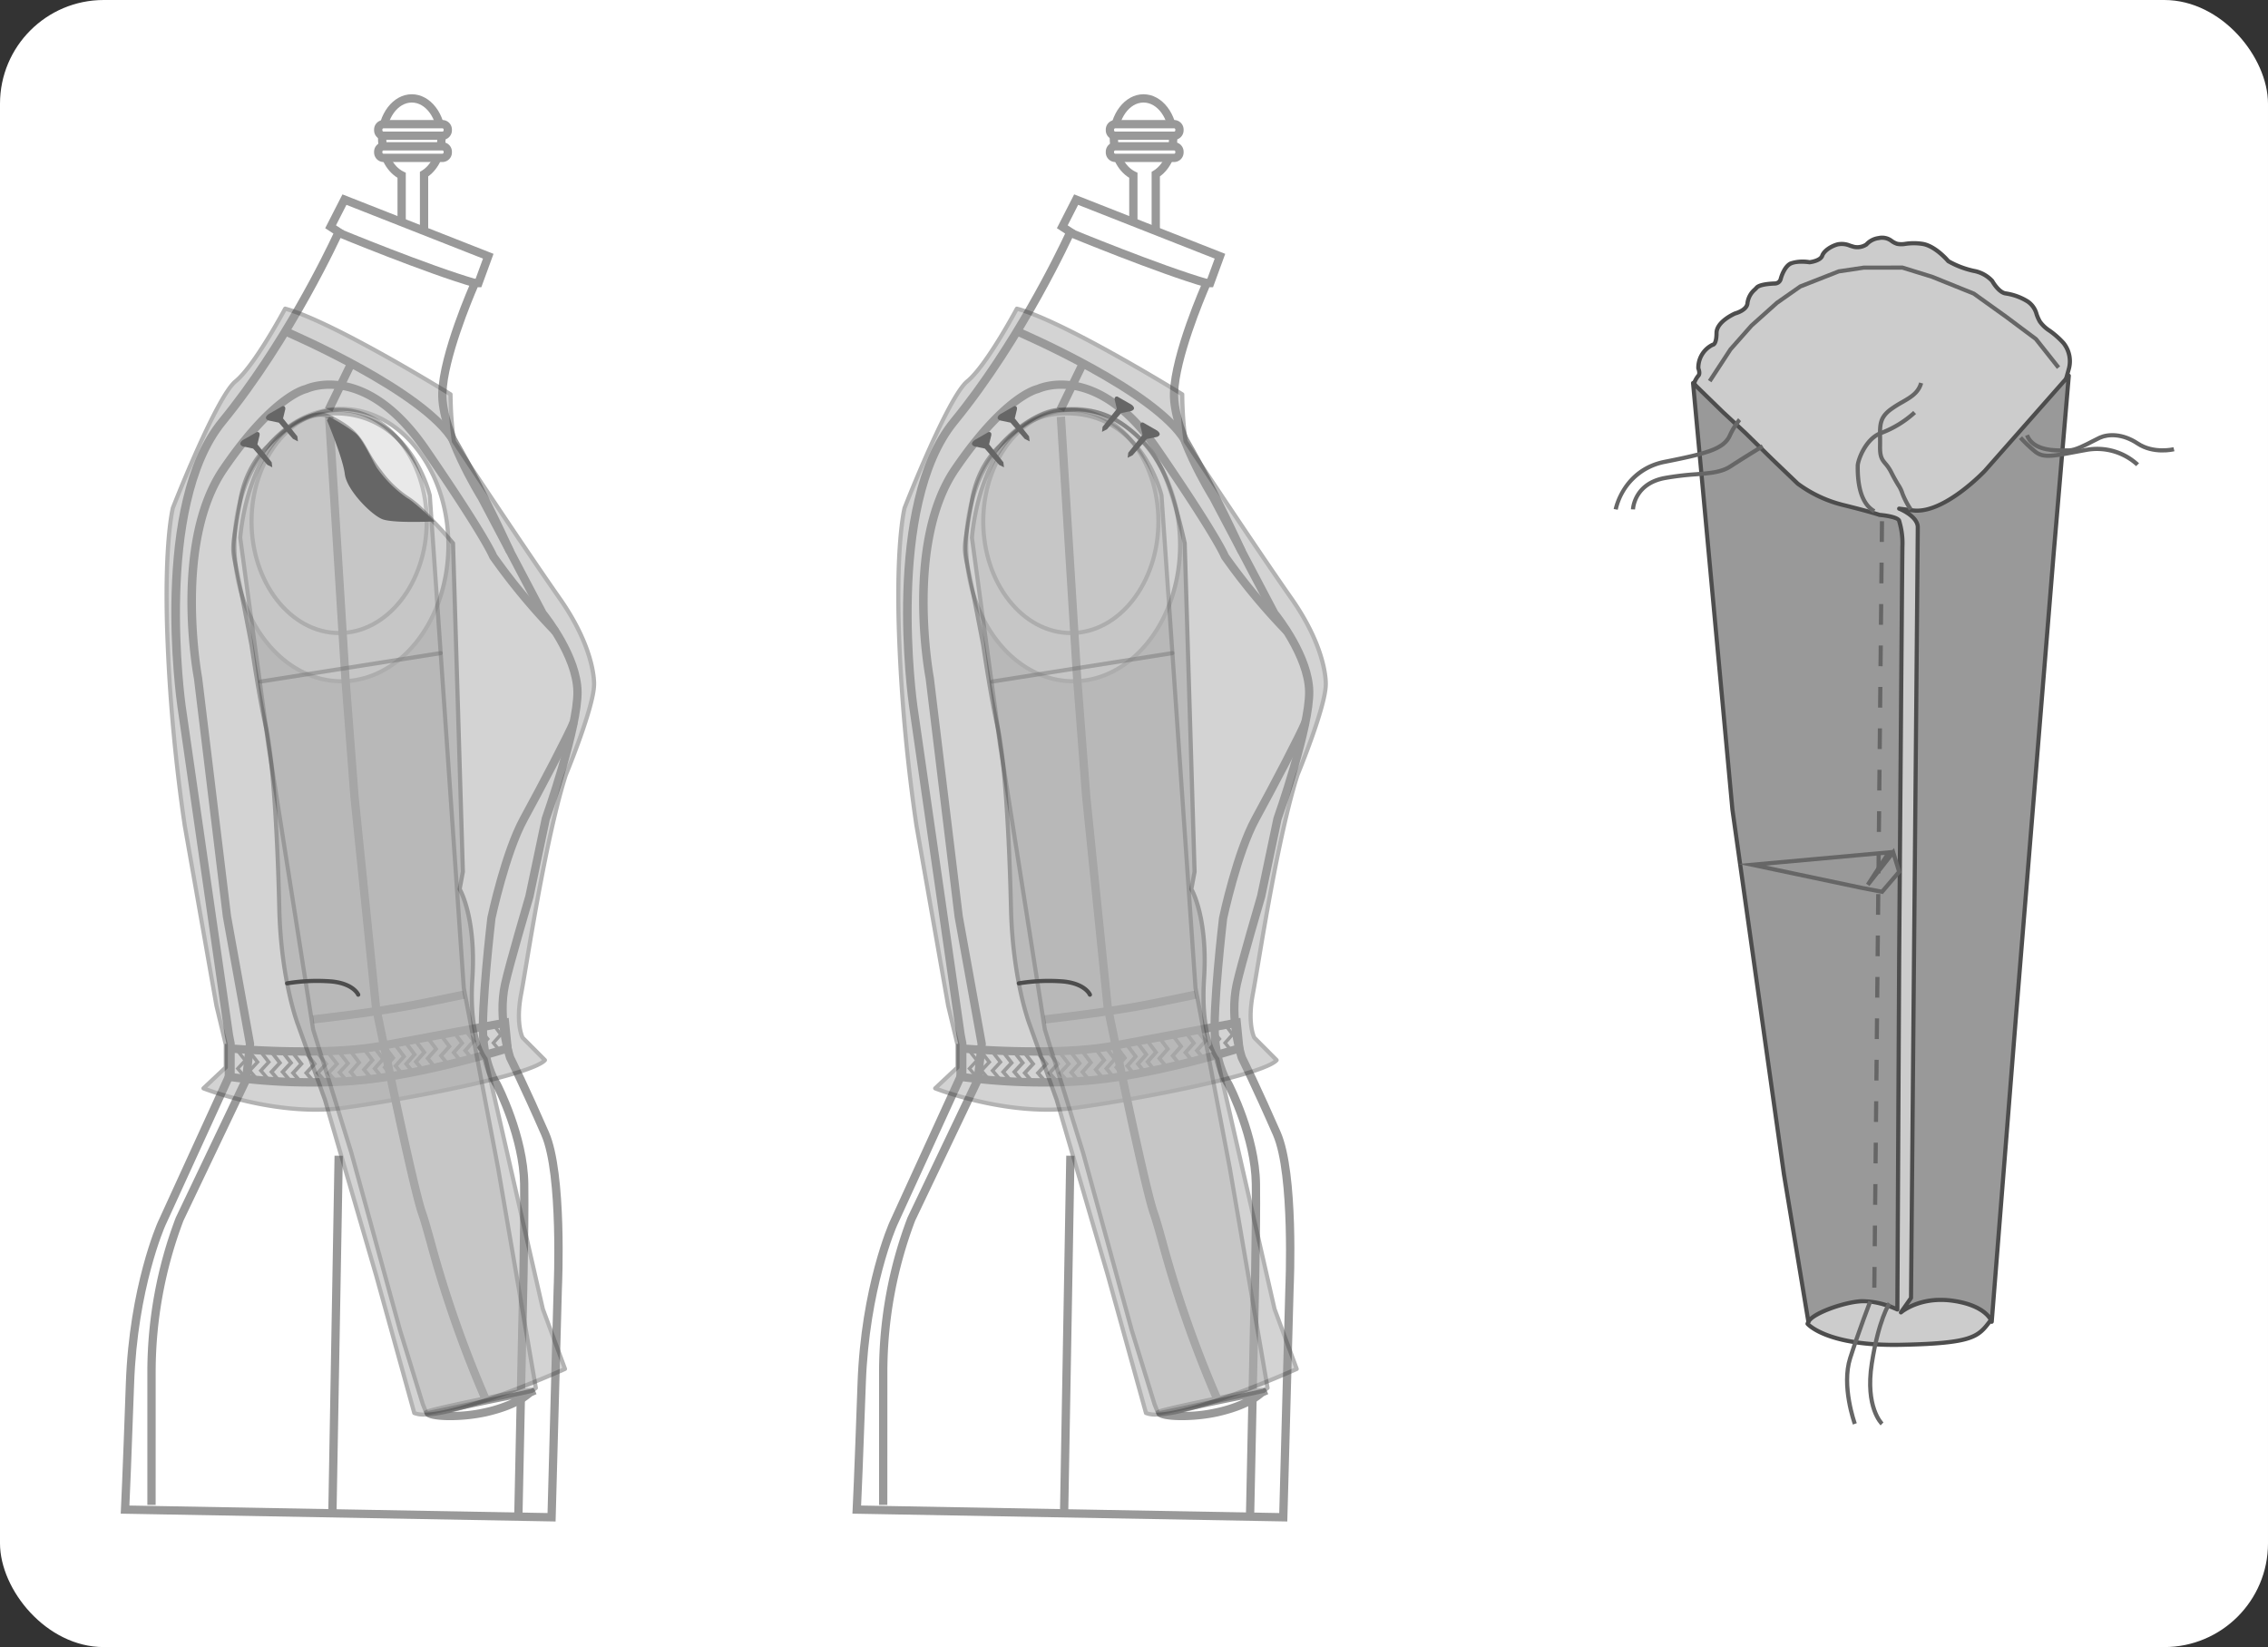 <svg xmlns="http://www.w3.org/2000/svg" width="547.586" height="397.565" viewBox="0 0 547.586 397.565">
  <rect x="0" y="0" width="547.586" height="397.565" fill="#333333" stroke="none"/>
  <g id="Grupo_56315" data-name="Grupo 56315" transform="translate(-84.268 -7504.696)">
    <rect id="Rectángulo_10238" data-name="Rectángulo 10238" width="547.586" height="397.565" rx="25.043" transform="translate(84.268 7504.696)" fill="#fff"/>
    <g id="Grupo_56314" data-name="Grupo 56314">
      <g id="Grupo_56277" data-name="Grupo 56277">
        <path id="Trazado_108861" data-name="Trazado 108861" d="M520.69,7824.235s4.543,5.413,22.456,5.065,18.757-1.986,21.814-5.993l-.77-4.442-16.87-1.826,34.609-216.7,1.826-6.522a7.025,7.025,0,0,0-1.261-6.3c-2.391-2.739-4.652-3.478-5.7-5.174s-.957-3.608-2.957-4.869a13.837,13.837,0,0,0-5.391-1.957c-1.7-.3-3.174-3-3.174-3a7.994,7.994,0,0,0-4.478-2.435,22.087,22.087,0,0,1-6.131-2.347s-3.087-3.7-6.261-4.174-4.652.347-6.043,0-2.218-1.913-4.522-1.392-2.913,1.522-2.913,1.522a4.024,4.024,0,0,1-2.956.609c-1.522-.392-2.609-1-4.044-.609s-3.261,1.478-3.7,2.739S521.19,7568,521.19,7568s-2.913-.478-4.565.3-2.392,3.652-2.392,3.652a1.481,1.481,0,0,1-1.391,1.174c-1.174.043-3.739.217-4.435,1s-2.13,1.913-2.217,3.695-2.957,2.522-2.957,2.522-4.515,1.913-4.518,4.739-.916,2.826-.916,2.826a6.211,6.211,0,0,0-3.479,5.7s.522,1.261,0,1.783a6.541,6.541,0,0,0-1,1.761l16.609,37.108,7.162,103.044,9.795,77.3-4.348,4.7Z" fill="#ccc"/>
        <path id="Trazado_108862" data-name="Trazado 108862" d="M541.5,7829.816c-16.587,0-21.011-5.039-21.2-5.26a.5.5,0,0,1-.086-.5l1.849-4.934a.5.5,0,0,1,.1-.164l4.189-4.525-9.764-77.073-7.16-102.982-16.572-37.029a.5.5,0,0,1-.01-.383,6.741,6.741,0,0,1,1.113-1.935c.177-.177.056-.84-.108-1.237a.487.487,0,0,1-.038-.192,6.66,6.66,0,0,1,3.782-6.156.509.509,0,0,1,.19-.04c-.048-.009.42-.338.422-2.327,0-3.12,4.626-5.114,4.823-5.2.769-.206,2.6-.932,2.652-2.087a5.645,5.645,0,0,1,1.957-3.6c.143-.146.275-.281.387-.407.6-.681,2.216-1.073,4.79-1.168a.96.96,0,0,0,.918-.769c.04-.156.826-3.136,2.669-4.009a9.865,9.865,0,0,1,4.786-.358c.895-.117,2.329-.541,2.564-1.223.489-1.419,2.4-2.613,4.037-3.058a5.5,5.5,0,0,1,3.287.309c.32.1.654.206,1.012.3a3.466,3.466,0,0,0,2.481-.493,5.334,5.334,0,0,1,3.154-1.64,4.254,4.254,0,0,1,3.588.8,4.159,4.159,0,0,0,1.165.589,5.2,5.2,0,0,0,1.828-.021,14.3,14.3,0,0,1,4.169.012c3.11.469,6.038,3.731,6.509,4.276a21.317,21.317,0,0,0,5.885,2.246,8.442,8.442,0,0,1,4.782,2.606.543.543,0,0,1,.058.083c.38.692,1.629,2.533,2.823,2.748a14.392,14.392,0,0,1,5.57,2.026,5.8,5.8,0,0,1,2.356,3.337,9.279,9.279,0,0,0,.759,1.694,8.077,8.077,0,0,0,2.182,2.031,20.578,20.578,0,0,1,3.465,3.075,7.473,7.473,0,0,1,1.361,6.785l-1.822,6.5L547.9,7816.6l16.346,1.769a.5.5,0,0,1,.439.412l.77,4.442a.493.493,0,0,1-.1.387l-.2.264c-3,3.948-4.245,5.582-22,5.927C542.593,7829.81,542.04,7829.816,541.5,7829.816Zm-20.232-5.71c1.049.949,6.462,5,21.866,4.694,17.272-.335,18.429-1.857,21.224-5.533l.069-.089-.668-3.856-16.495-1.786a.506.506,0,0,1-.344-.193.5.5,0,0,1-.1-.383l34.608-216.695,1.839-6.579a6.583,6.583,0,0,0-1.156-5.839,19.3,19.3,0,0,0-3.309-2.931,8.854,8.854,0,0,1-2.436-2.311,10.2,10.2,0,0,1-.846-1.87,4.861,4.861,0,0,0-1.952-2.839,13.317,13.317,0,0,0-5.212-1.886c-1.8-.324-3.233-2.734-3.5-3.2a7.569,7.569,0,0,0-4.146-2.232,22.354,22.354,0,0,1-6.3-2.407.547.547,0,0,1-.136-.114c-.029-.036-3.005-3.556-5.951-4a13.432,13.432,0,0,0-3.905-.007,6.031,6.031,0,0,1-2.185,0,4.962,4.962,0,0,1-1.461-.717,3.3,3.3,0,0,0-2.83-.673,4.287,4.287,0,0,0-2.6,1.3.569.569,0,0,1-.136.141,4.516,4.516,0,0,1-3.367.683c-.377-.1-.727-.206-1.062-.311a4.564,4.564,0,0,0-2.725-.3c-1.368.372-3,1.379-3.355,2.42-.522,1.514-3.159,1.863-3.459,1.9a.486.486,0,0,1-.138,0c-.028,0-2.78-.442-4.27.264-1.182.559-1.932,2.59-2.121,3.325a1.961,1.961,0,0,1-1.857,1.549c-2.545.093-3.776.491-4.08.832-.121.137-.264.283-.417.44a4.691,4.691,0,0,0-1.675,2.948c-.1,2.127-3.2,2.948-3.331,2.982h0c.015,0-4.14,1.8-4.143,4.255,0,2.741-.857,3.236-1.28,3.312a5.675,5.675,0,0,0-3.114,5.117c.152.4.508,1.573-.147,2.228a5.235,5.235,0,0,0-.809,1.4l16.521,36.914a.509.509,0,0,1,.042.17l7.163,103.042,9.791,77.277a.5.5,0,0,1-.13.4l-4.281,4.623Zm-.581.128h0Z" fill="#4d4d4d"/>
      </g>
      <g id="Grupo_56278" data-name="Grupo 56278">
        <path id="Trazado_108863" data-name="Trazado 108863" d="M543.233,7821.474s4.522-4,12.7-2.783,9.217,5.044,9.217,5.044l5.914-74.435,9.043-110.957,3.652-42.956-20.261,22.956s-9.826,10.435-17.3,9.565l-3.391-.434s4.5,1.761,4.5,4.5-.935,106.543-.935,106.543l-.7,79.478Z" fill="#999"/>
        <path id="Trazado_108864" data-name="Trazado 108864" d="M565.146,7824.234a.5.5,0,0,1-.482-.368c-.009-.031-1.126-3.536-8.809-4.681-7.826-1.166-12.247,2.625-12.291,2.664a.5.5,0,0,1-.74-.663l2.346-3.35.694-79.322c.009-1.04.935-103.834.935-106.54,0-1.967-3.019-3.58-4.182-4.035a.5.5,0,0,1-.3-.59.49.49,0,0,1,.548-.372l3.391.435c7.136.84,16.781-9.309,16.878-9.411l20.249-22.945a.5.5,0,0,1,.873.373l-3.652,42.957-9.043,110.955-5.913,74.433a.5.5,0,0,1-.452.458Zm-12.292-6.276a21.291,21.291,0,0,1,3.149.239c5.24.779,7.67,2.624,8.768,3.943l5.79-72.88L579.6,7638.3l3.525-41.451-19.26,21.823c-.419.445-10.094,10.6-17.737,9.73l-.768-.1c1.213.853,2.435,2.1,2.435,3.667,0,2.709-.926,105.51-.935,106.548l-.7,79.477a.5.5,0,0,1-.09.283l-1,1.428A17.231,17.231,0,0,1,552.854,7817.958Z" fill="#4d4d4d"/>
      </g>
      <g id="Grupo_56279" data-name="Grupo 56279">
        <path id="Trazado_108865" data-name="Trazado 108865" d="M493.038,7597.148l7.165,6.978,5.487,5.087,6.522,6.391,6.065,5.8a30.78,30.78,0,0,0,11.152,5.218c6.848,1.695,8.609,2.348,8.609,2.348s4.5.391,4.761,1.434a18.742,18.742,0,0,1,.782,6.131c-.065,3.456-.782,99.2-.782,99.2l-.435,85.043s-4.522-2.174-8.609-2-11.826,2.87-12.869,4.957l-5.913-35.653-12.435-88Z" fill="#999"/>
        <path id="Trazado_108866" data-name="Trazado 108866" d="M520.886,7824.234a.486.486,0,0,1-.075-.006.5.5,0,0,1-.419-.412l-5.913-35.652-12.436-88.012-9.5-102.959a.5.5,0,0,1,.847-.4l7.165,6.978,5.478,5.08,6.532,6.4,6.061,5.8a30.656,30.656,0,0,0,10.926,5.093c6.174,1.529,8.219,2.209,8.6,2.341,1.822.162,4.84.612,5.138,1.806l.112.422a18.634,18.634,0,0,1,.686,5.84c-.065,3.413-.775,98.231-.782,99.189l-.435,85.043a.5.5,0,0,1-.716.448c-.045-.021-4.452-2.133-8.372-1.951-4.244.18-11.571,2.936-12.443,4.68A.5.5,0,0,1,520.886,7824.234ZM493.66,7598.452l9.376,101.584,12.432,87.976,5.734,34.579c2.419-2.122,9.031-4.163,12.532-4.313a20.774,20.774,0,0,1,8.134,1.734l.431-84.281c.007-.958.718-95.782.782-99.2a17.743,17.743,0,0,0-.651-5.559l-.116-.441c-.192-.367-2.253-.877-4.32-1.057a.486.486,0,0,1-.129-.03c-.018-.006-1.844-.669-8.556-2.331a31.018,31.018,0,0,1-11.349-5.316l-6.094-5.829-6.526-6.4-5.477-5.078Z" fill="#4d4d4d"/>
      </g>
      <path id="Trazado_108867" data-name="Trazado 108867" d="M537.306,7815.513l-1-.01.051-5,1,.01Zm.1-10-1-.01.05-5,1,.01Zm.1-10-1-.01.05-5,1,.01Zm.1-10-1-.01.05-5,1,.01Zm.1-10-1-.01.051-5,1,.009Zm.1-10-1-.009.051-5,1,.009Zm.1-10-1-.009.05-5,1,.009Zm.1-10-1-.009.05-5,1,.009Zm.1-10-1-.009.05-5,1,.009Zm.1-10-1-.009.05-5,1,.009Zm.1-10-1-.009.051-5,1,.009Zm.1-10-1-.009.051-5,1,.009Zm.1-10-1-.009.05-5,1,.009Zm.1-10-1-.009.05-5,1,.009Zm.1-10-1-.009.05-5,1,.009Zm.1-10-1-.009.051-5,1,.009Zm.1-10-1-.009.051-5,1,.009Zm.1-10-1-.009.051-5,1,.009Zm.1-10-1-.009.05-5,1,.009Z" fill="#666"/>
      <path id="Trazado_108868" data-name="Trazado 108868" d="M536.557,7628.519c-1.976-1.088-4.319-3.917-4.259-11.21v-.183c0-1.327,1.928-7.093,6.219-8.476a24.756,24.756,0,0,0,7.679-4.759l.682.731a25.268,25.268,0,0,1-8.054,4.979c-3.685,1.189-5.526,6.428-5.526,7.525v.191c-.056,6.8,2,9.369,3.742,10.327Z" fill="#666"/>
      <path id="Trazado_108869" data-name="Trazado 108869" d="M545.16,7627.917a20.177,20.177,0,0,1-2.061-3.982,7.721,7.721,0,0,0-.971-1.962c-.451-.759-1.012-1.7-1.69-3.058a9.32,9.32,0,0,0-1.355-2.01c-.928-1.11-1.451-1.874-1.393-4.659.015-.722.007-1.384,0-2-.038-3.011-.064-5,2.724-7.09a27.481,27.481,0,0,1,2.882-1.829c2.076-1.195,3.717-2.14,4.327-4.318l.963.269c-.72,2.572-2.7,3.711-4.791,4.916a26.516,26.516,0,0,0-2.781,1.763c-2.381,1.785-2.361,3.38-2.324,6.275.009.624.017,1.3,0,2.031-.053,2.545.4,3.091,1.16,4a10.333,10.333,0,0,1,1.483,2.2c.661,1.323,1.212,2.249,1.655,2.994a8.291,8.291,0,0,1,1.085,2.245,19.518,19.518,0,0,0,1.929,3.671Z" fill="#666"/>
      <path id="Trazado_108870" data-name="Trazado 108870" d="M479.037,7627.665l-1-.033c0-.067.3-6.593,8.072-8.041a69.89,69.89,0,0,1,7.638-.92c3.337-.266,5.973-.476,8-1.79,3.445-2.24,7.8-4.884,7.839-4.911l.52.855c-.044.026-4.381,2.663-7.814,4.894-2.235,1.453-4.983,1.671-8.461,1.949a69.2,69.2,0,0,0-7.534.905C479.332,7621.871,479.046,7627.429,479.037,7627.665Z" fill="#666"/>
      <path id="Trazado_108871" data-name="Trazado 108871" d="M474.856,7627.739l-.984-.183c.019-.1,1.944-9.835,12.233-11.877,9.94-1.974,13.834-3,15.29-5.908a17.718,17.718,0,0,1,2.529-4.13l.707.708a17.723,17.723,0,0,0-2.342,3.87c-1.656,3.313-5.7,4.4-15.99,6.44A14.5,14.5,0,0,0,474.856,7627.739Z" fill="#666"/>
      <path id="Trazado_108872" data-name="Trazado 108872" d="M600.005,7617.213a14.042,14.042,0,0,0-11.987-3.421c-.93.169-1.784.329-2.571.476-5.727,1.074-8.1,1.518-10.187-.238a35.961,35.961,0,0,1-3.532-3.355l.749-.662a36.112,36.112,0,0,0,3.426,3.252c1.729,1.451,3.806,1.06,9.36.021.789-.148,1.645-.309,2.577-.479a14.8,14.8,0,0,1,12.884,3.71Z" fill="#666"/>
      <path id="Trazado_108873" data-name="Trazado 108873" d="M581.944,7613.93c-2.86,0-7.327-.355-8.742-4.008l.933-.362c1.352,3.493,6.413,3.4,8.843,3.358.3-.007.569-.009.783-.008h.025c1.372,0,3.8-1.262,5.57-2.185.646-.335,1.224-.636,1.672-.837,2.155-.971,5.812-1.1,9.613,1.43,3.676,2.45,8.338,1.334,8.385,1.322l.241.971c-.207.053-5.13,1.241-9.18-1.461-3.463-2.308-6.738-2.213-8.649-1.35-.433.2-.994.487-1.621.813-1.968,1.025-4.414,2.3-6.034,2.3h-.154c-.182,0-.4,0-.633.009C582.682,7613.923,582.327,7613.93,581.944,7613.93Z" fill="#666"/>
      <path id="Trazado_108874" data-name="Trazado 108874" d="M538.329,7848.75c-.176-.165-4.306-4.172-2.633-15,1.65-10.685,4.233-14.567,4.342-14.727l.827.562c-.026.038-2.572,3.9-4.181,14.317-1.584,10.256,2.291,14.086,2.33,14.124Z" fill="#666"/>
      <path id="Trazado_108875" data-name="Trazado 108875" d="M531.633,7848.556c-.138-.378-3.337-9.325-1.137-16.191,2.154-6.72,4.811-13.611,4.838-13.681l.932.362c-.026.068-2.673,6.933-4.817,13.624-2.1,6.537,1.091,15.455,1.124,15.544Z" fill="#666"/>
      <path id="Trazado_108876" data-name="Trazado 108876" d="M538.862,7720.5l-5.028-.968-29.875-6.3,37.225-3.372.378-.482,1.795,5.863Zm-28.18-6.87,23.35,4.922,4.448.856,3.76-4.4-1.074-3.506-5.539,7.061-.813-.581,4.525-6.952Z" fill="#666"/>
      <path id="Trazado_108877" data-name="Trazado 108877" d="M497.476,7596.966l-.836-.549,5.044-7.7,5.131-5.8,6.172-5.52,5.727-4.006,9.4-3.681,6.131-.913,9.415-.006,7.241,2.24,10.187,4.114,7.826,5.608,7.275,5.444,5.479,6.913-.784.621-5.437-6.862-7.122-5.31-7.77-5.567-9.988-4.021-7.058-2.182h-9.19l-6,.9-9.185,3.609-5.528,3.879-6.085,5.442-5.046,5.7Z" fill="#666"/>
      <g id="Grupo_56293" data-name="Grupo 56293">
        <g id="Grupo_56283" data-name="Grupo 56283">
          <g id="Grupo_56280" data-name="Grupo 56280">
            <path id="Trazado_108878" data-name="Trazado 108878" d="M190.852,7538.024c0-5.289-3.205-9.577-7.159-9.577s-7.16,4.288-7.16,9.577c0,4.137,1.964,7.65,4.71,8.99V7561.6h5.409v-14.862C189.128,7545.23,190.852,7541.9,190.852,7538.024Z" fill="#fff"/>
            <path id="Trazado_108879" data-name="Trazado 108879" d="M187.652,7562.6h-7.41v-14.994c-2.839-1.716-4.709-5.471-4.709-9.582,0-5.832,3.661-10.577,8.16-10.577s8.159,4.745,8.159,10.577c0,3.847-1.632,7.405-4.2,9.25Zm-5.41-2h3.41v-14.423l.48-.293c2.259-1.376,3.72-4.461,3.72-7.86,0-4.729-2.763-8.577-6.159-8.577s-6.16,3.848-6.16,8.577c0,3.628,1.667,6.88,4.148,8.091l.561.274Z" fill="#999"/>
          </g>
          <g id="Grupo_56281" data-name="Grupo 56281">
            <rect id="Rectángulo_10239" data-name="Rectángulo 10239" width="16.79" height="2.8" rx="1.31" transform="translate(175.585 7540.007)" fill="#fff"/>
            <path id="Trazado_108880" data-name="Trazado 108880" d="M191.065,7543.807H176.9a2.312,2.312,0,0,1-2.31-2.309v-.181a2.312,2.312,0,0,1,2.31-2.309h14.17a2.312,2.312,0,0,1,2.31,2.309v.181A2.312,2.312,0,0,1,191.065,7543.807Zm-14.17-2.8a.31.31,0,0,0-.31.309v.181a.31.31,0,0,0,.31.309h14.17a.31.31,0,0,0,.31-.309v-.181a.31.31,0,0,0-.31-.309Z" fill="#999"/>
          </g>
          <g id="Grupo_56282" data-name="Grupo 56282">
            <rect id="Rectángulo_10240" data-name="Rectángulo 10240" width="16.79" height="2.8" rx="1.31" transform="translate(175.585 7534.662)" fill="#fff"/>
            <path id="Trazado_108881" data-name="Trazado 108881" d="M191.065,7538.462H176.9a2.312,2.312,0,0,1-2.31-2.31v-.18a2.312,2.312,0,0,1,2.31-2.31h14.17a2.312,2.312,0,0,1,2.31,2.31v.18A2.312,2.312,0,0,1,191.065,7538.462Zm-14.17-2.8a.31.31,0,0,0-.31.31v.18a.31.31,0,0,0,.31.31h14.17a.31.31,0,0,0,.31-.31v-.18a.31.31,0,0,0-.31-.31Z" fill="#999"/>
          </g>
        </g>
        <g id="Grupo_56284" data-name="Grupo 56284">
          <path id="Trazado_108882" data-name="Trazado 108882" d="M207.437,7760s-3.087-9.261-1.235-17.7c1.071-4.877,5.875-21.174,5.875-21.174h0l3.948-18.743s7.809-21.977,7.67-30.762-8.413-18.872-8.413-18.872l-14.688-27.889s-9.808-15.71-9.529-25.262,7.878-26.564,7.878-26.564h.837l2.371-6.485-34.722-13.665-3.347,6.554,1.959,1.278s-11.371,25.286-28.1,45.738-9.855,68.606-9.855,68.606l11.44,79.383.411,2.058v7.2l-16.67,36.427s-6.791,15.024-7.615,38.486-1.186,30.459-1.186,30.459l102.976,1.852,1.5-55.233s1.261-27.5-3.061-37.379C210.782,7766.676,207.437,7760,207.437,7760Z" fill="#fff"/>
          <path id="Trazado_108883" data-name="Trazado 108883" d="M218.41,7871.946l-105-1.888.054-1.033c0-.07.373-7.265,1.186-30.442.821-23.389,7.634-38.71,7.7-38.862l16.581-36.234V7756.6l-.392-1.96L127.093,7675.2c-.284-1.985-6.748-48.827,10.069-69.382,14.828-18.123,25.551-40.342,27.608-44.74l-1.987-1.3,4.168-8.164,36.474,14.355-2.946,8.058H199.6c-1.325,3.071-7.293,17.337-7.534,25.593-.267,9.144,9.282,24.549,9.378,24.7L216.12,7652.2c.848,1.051,8.436,10.7,8.575,19.409s-7.153,29.49-7.705,31.049l-3.935,18.678c-.067.239-4.825,16.4-5.876,21.182-1.7,7.721.927,16.291,1.187,17.106.369.742,3.652,7.386,8.425,18.3,4.366,9.976,3.2,36.692,3.144,37.825Zm-102.9-3.85,100.955,1.815,1.472-54.242c.013-.291,1.2-27.4-2.978-36.951-5.022-11.479-8.383-18.2-8.416-18.27l-.054-.132c-.13-.388-3.153-9.621-1.263-18.229,1.065-4.856,5.7-20.576,5.892-21.243l3.965-18.8c.077-.218,7.747-21.907,7.612-30.411-.132-8.329-8.106-18.155-8.187-18.253l-.111-.168-14.688-27.89c-.371-.588-9.928-16.015-9.644-25.758.281-9.638,7.652-26.24,7.966-26.942l.264-.592h.786l1.8-4.911-32.969-12.977-2.525,4.946,1.922,1.254-.351.78c-.114.254-11.618,25.641-28.243,45.961-16.26,19.875-9.706,67.355-9.638,67.832l11.44,79.382.421,2.2v7.421l-16.761,36.626c-.065.144-6.719,15.136-7.524,38.1C116,7857.065,115.636,7865.4,115.51,7868.1Z" fill="#999"/>
        </g>
        <path id="Trazado_108884" data-name="Trazado 108884" d="M121.845,7867.945h-2v-32.261a105.077,105.077,0,0,1,6.872-37.127l16-33.534.9-8.331-5.541-30.648-6.981-57.509c-.243-1.278-6.06-33.041,6.3-51.163,11.614-17.025,19.286-19.45,20.45-19.731,1.495-.655,15.565-6.057,30.007,14.988,13.421,19.556,16,25.011,16.374,25.884a152.722,152.722,0,0,0,14.857,17.9l-1.435,1.392a153.859,153.859,0,0,1-15.133-18.253l-.11-.21c-.07-.181-1.945-4.808-16.2-25.584-13.936-20.308-27.063-14.516-27.615-14.259l-.252.079c-.063.014-7.517,1.665-19.288,18.919-11.893,17.433-6.039,49.409-5.978,49.73l6.982,57.517,5.584,30.874-.964,8.956-16.126,33.8a103.056,103.056,0,0,0-6.694,36.3Z" fill="#999"/>
        <path id="Trazado_108885" data-name="Trazado 108885" d="M210.414,7870.95l-2-.043.956-45.431c.006-.239.615-23.579.463-35-.144-10.83-6.052-22.7-6.5-23.582-.375-.558-2.78-4.383-3.371-11.386-.613-7.272,1.856-28.441,1.962-29.338.152-.74,3.443-16.058,7.923-24.264,4.7-8.6,10.834-20.38,12.016-23.27l1.851.757c-1.357,3.319-8.023,15.985-12.111,23.472-4.34,7.948-7.675,23.474-7.708,23.629-.01.126-2.536,21.774-1.94,28.846.578,6.85,3.033,10.432,3.057,10.468l.07.115c.269.518,6.594,12.845,6.75,24.525.153,11.464-.457,34.843-.464,35.078Z" fill="#999"/>
        <path id="Trazado_108886" data-name="Trazado 108886" d="M206.522,7638.261c-.064-.143-6.53-14.433-13.533-26.518-6.864-11.842-40.05-26.072-40.384-26.215l.783-1.84c1.391.592,34.135,14.637,41.331,27.053,7.056,12.174,13.562,26.554,13.627,26.7Z" fill="#999"/>
        <g id="Grupo_56285" data-name="Grupo 56285">
          <path id="Trazado_108887" data-name="Trazado 108887" d="M165.764,7560.774s21.684,8.96,33.179,12.261" fill="#fff"/>
          <path id="Trazado_108888" data-name="Trazado 108888" d="M198.668,7574c-11.418-3.279-33.069-12.208-33.286-12.3l.764-1.848c.216.089,21.763,8.975,33.074,12.224Z" fill="#999"/>
        </g>
        <rect id="Rectángulo_10241" data-name="Rectángulo 10241" width="86.322" height="2" transform="translate(163.523 7869.959) rotate(-88.993)" fill="#999"/>
        <rect id="Rectángulo_10242" data-name="Rectángulo 10242" width="12.469" height="1.999" transform="translate(162.721 7603.186) rotate(-64.048)" fill="#999"/>
        <path id="Trazado_108889" data-name="Trazado 108889" d="M159.73,7766.968a149.263,149.263,0,0,1-20.362-1.375l-.846-.132v-8.82l1.09.1c.226.022,22.767,2.016,36.667-.6,6.5-1.225,29.74-5.558,29.74-5.558l1.072-.2.8,8.064-.772.245c-.2.062-19.723,6.225-35.853,7.76C167.313,7766.826,163.4,7766.968,159.73,7766.968Zm-19.208-3.233a145.28,145.28,0,0,0,30.551.724c14.107-1.343,30.9-6.289,34.664-7.437l-.423-4.277c-4.636.864-23,4.29-28.665,5.356-12.569,2.369-31.377,1.1-36.127.722Z" fill="#999"/>
        <path id="Trazado_108890" data-name="Trazado 108890" d="M143.073,7764.888l-1.935-2.28,1.816-1.963-1.727-2.215.623-.485,2.139,2.743-1.8,1.942,1.482,1.748Z" fill="#999"/>
        <path id="Trazado_108891" data-name="Trazado 108891" d="M146.035,7765.519l-2.047-2.413,1.92-2.076-1.827-2.343.659-.514,2.262,2.9-1.9,2.054,1.568,1.849Z" fill="#999"/>
        <path id="Trazado_108892" data-name="Trazado 108892" d="M148.739,7765.519l-2.047-2.413,1.921-2.076-1.827-2.343.659-.514,2.262,2.9-1.9,2.054,1.568,1.849Z" fill="#999"/>
        <path id="Trazado_108893" data-name="Trazado 108893" d="M151.4,7765.973l-2.173-2.562,2.039-2.2-1.94-2.488.7-.545,2.4,3.082-2.016,2.182,1.665,1.963Z" fill="#999"/>
        <path id="Trazado_108894" data-name="Trazado 108894" d="M154.08,7765.973l-2.173-2.562,2.039-2.2-1.94-2.488.7-.545,2.4,3.082-2.016,2.182,1.665,1.963Z" fill="#999"/>
        <path id="Trazado_108895" data-name="Trazado 108895" d="M156.6,7766.23l-2.173-2.562,2.039-2.2-1.94-2.487.7-.545,2.4,3.082-2.016,2.181,1.665,1.963Z" fill="#999"/>
        <path id="Trazado_108896" data-name="Trazado 108896" d="M159.8,7766.23l-2.173-2.562,2.039-2.2-1.94-2.487.7-.545,2.4,3.082-2.016,2.181,1.665,1.963Z" fill="#999"/>
        <path id="Trazado_108897" data-name="Trazado 108897" d="M162.581,7766.23l-2.173-2.562,2.039-2.2-1.94-2.487.7-.545,2.4,3.082-2.016,2.181,1.665,1.963Z" fill="#999"/>
        <path id="Trazado_108898" data-name="Trazado 108898" d="M165.179,7766.23l-2.173-2.562,2.039-2.2-1.94-2.487.7-.545,2.4,3.082-2.016,2.181,1.665,1.963Z" fill="#999"/>
        <path id="Trazado_108899" data-name="Trazado 108899" d="M167.829,7766.1l-2.173-2.562,2.039-2.2-1.94-2.488.7-.545,2.4,3.082-2.016,2.182,1.665,1.963Z" fill="#999"/>
        <path id="Trazado_108900" data-name="Trazado 108900" d="M170.53,7766.1l-2.173-2.663,2.039-2.292-1.94-2.586.7-.567,2.4,3.2-2.016,2.268,1.665,2.041Z" fill="#999"/>
        <path id="Trazado_108901" data-name="Trazado 108901" d="M173.739,7765.519l-2.173-2.663,2.039-2.292-1.94-2.586.7-.567,2.4,3.2-2.016,2.268,1.665,2.041Z" fill="#999"/>
        <path id="Trazado_108902" data-name="Trazado 108902" d="M176.312,7765.261l-2.173-2.663,2.039-2.292-1.94-2.586.7-.567,2.4,3.2-2.016,2.268,1.665,2.041Z" fill="#999"/>
        <path id="Trazado_108903" data-name="Trazado 108903" d="M178.74,7764.978l-2.173-2.663,2.039-2.292-1.94-2.585.7-.567,2.4,3.2-2.016,2.267,1.665,2.041Z" fill="#999"/>
        <path id="Trazado_108904" data-name="Trazado 108904" d="M181.364,7764.644l-2.173-2.663,2.039-2.292-1.94-2.585.7-.567,2.4,3.2-2.016,2.268,1.665,2.041Z" fill="#999"/>
        <path id="Trazado_108905" data-name="Trazado 108905" d="M183.921,7764.146l-2.173-2.663,2.039-2.292-1.94-2.586.7-.567,2.4,3.2-2.016,2.268,1.665,2.041Z" fill="#999"/>
        <path id="Trazado_108906" data-name="Trazado 108906" d="M186.262,7763.631l-2.173-2.663,2.039-2.292-1.94-2.585.7-.567,2.4,3.2-2.016,2.267,1.665,2.041Z" fill="#999"/>
        <path id="Trazado_108907" data-name="Trazado 108907" d="M189.118,7762.821l-2.173-2.663,2.039-2.292-1.94-2.585.7-.567,2.4,3.2-2.016,2.268,1.665,2.041Z" fill="#999"/>
        <path id="Trazado_108908" data-name="Trazado 108908" d="M192.32,7762.2l-2.173-2.663,2.039-2.292-1.94-2.586.7-.567,2.4,3.2-2.016,2.268,1.665,2.041Z" fill="#999"/>
        <path id="Trazado_108909" data-name="Trazado 108909" d="M195.393,7761.406l-2.173-2.663,2.039-2.292-1.94-2.586.7-.567,2.4,3.2-2.016,2.268,1.665,2.041Z" fill="#999"/>
        <path id="Trazado_108910" data-name="Trazado 108910" d="M198.171,7760.925,196,7758.262l2.039-2.292-1.94-2.586.7-.567,2.4,3.2-2.016,2.268,1.665,2.041Z" fill="#999"/>
        <path id="Trazado_108911" data-name="Trazado 108911" d="M201.532,7760.092l-2.173-2.5,2.039-2.154-1.94-2.43.7-.533,2.4,3.011-2.016,2.131,1.665,1.918Z" fill="#999"/>
        <path id="Trazado_108912" data-name="Trazado 108912" d="M204.793,7758.786l-1.935-2.373,1.816-2.042-1.727-2.3.623-.5,2.139,2.854-1.8,2.02,1.482,1.818Z" fill="#999"/>
        <g id="Grupo_56286" data-name="Grupo 56286" opacity="0.43">
          <path id="Trazado_108913" data-name="Trazado 108913" d="M219.394,7649.136c-8.782-12.521-25.54-37.893-25.54-37.893a89.237,89.237,0,0,1-.807-11.368s-28.319-17.544-39.928-20.675c0,0-7.332,13.762-11.981,17.545s-15.12,30.522-15.12,30.522-2.3,8.835-1.25,33.261a416.862,416.862,0,0,0,4.105,43.434l7.647,43.435,2.266,9.474v5.459l-5.392,5.067s17.463,6.961,33.862,4.7,45.617-8.051,48.573-11.505l-5.391-5.416s-1.739-3.255-.348-10.559,5.739-37.044,10.783-52.87c0,0,6.695-16.174,6.825-21.739C227.7,7670.006,228.176,7661.658,219.394,7649.136Zm-52.695,20c-14.264,0-25.826-14.718-25.826-32.873s11.562-32.874,25.826-32.874,25.826,14.718,25.826,32.874S180.962,7669.136,166.7,7669.136Z" fill="#999"/>
          <path id="Trazado_108914" data-name="Trazado 108914" d="M160.434,7773.043c-14.04,0-27.073-5.121-27.225-5.181a.5.5,0,0,1-.157-.829l5.233-4.918v-5.184l-2.252-9.417-7.652-43.464a420.7,420.7,0,0,1-4.112-43.5c-1.039-24.221,1.17-33.044,1.264-33.409.448-1.153,10.592-26.961,15.29-30.783,4.517-3.676,11.782-17.256,11.855-17.392a.5.5,0,0,1,.572-.247c11.546,3.114,38.9,20.015,40.06,20.733a.5.5,0,0,1,.237.439,87.854,87.854,0,0,0,.787,11.173c1.14,1.724,17.063,25.8,25.469,37.786,8.781,12.52,8.415,20.837,8.4,21.185-.131,5.578-6.588,21.238-6.863,21.9-3.963,12.441-7.572,33.987-9.51,45.562-.532,3.171-.952,5.677-1.244,7.211-1.235,6.481.06,9.707.271,10.173l5.332,5.356a.5.5,0,0,1,.025.678c-3.184,3.72-33.056,9.49-48.884,11.675A50.44,50.44,0,0,1,160.434,7773.043Zm-26.111-5.832c3.492,1.268,18.68,6.344,32.865,4.389,16.852-2.326,43.75-7.786,47.924-11.022l-5.029-5.051a.491.491,0,0,1-.086-.117c-.075-.139-1.806-3.5-.4-10.889.29-1.523.709-4.023,1.239-7.189,1.943-11.6,5.56-33.191,9.558-45.738.081-.2,6.676-16.191,6.8-21.6,0-.1.344-8.367-8.214-20.57-8.686-12.384-25.381-37.652-25.548-37.906a.486.486,0,0,1-.079-.208,90.862,90.862,0,0,1-.818-11.159c-2.762-1.7-28.118-17.181-39.17-20.362-1.207,2.23-7.607,13.837-11.917,17.344-4.494,3.657-14.866,30.049-14.97,30.316,0,.031-2.245,9.028-1.215,33.057a419.974,419.974,0,0,0,4.1,43.378l7.645,43.426,2.26,9.446a.505.505,0,0,1,.013.116v5.459a.5.5,0,0,1-.157.364Zm32.376-97.574c-14.517,0-26.326-14.972-26.326-33.374s11.809-33.374,26.326-33.374,26.326,14.971,26.326,33.374S181.215,7669.637,166.7,7669.637Zm0-65.748c-13.965,0-25.326,14.522-25.326,32.374s11.361,32.374,25.326,32.374,25.326-14.523,25.326-32.374S180.663,7603.889,166.7,7603.889Z" fill="#4d4d4d"/>
        </g>
        <path id="Trazado_108915" data-name="Trazado 108915" d="M166.144,7657.994c-11.935,0-21.646-12.308-21.646-27.437s9.711-27.435,21.646-27.435,21.647,12.308,21.647,27.435S178.08,7657.994,166.144,7657.994Zm0-53.872c-11.384,0-20.646,11.859-20.646,26.435s9.262,26.437,20.646,26.437,20.647-11.859,20.647-26.437S177.529,7604.122,166.144,7604.122Z" fill="#4d4d4d" opacity="0.43"/>
        <g id="Grupo_56291" data-name="Grupo 56291">
          <path id="Trazado_108916" data-name="Trazado 108916" d="M159.975,7751.749l-.22-1.988c.162-.018,16.264-1.808,26.193-3.862l10.091-2.087.406,1.959-10.092,2.087C176.332,7749.931,160.137,7751.73,159.975,7751.749Z" fill="#999"/>
          <g id="Grupo_56290" data-name="Grupo 56290">
            <g id="Grupo_56288" data-name="Grupo 56288">
              <path id="Trazado_108917" data-name="Trazado 108917" d="M200.6,7842.836a279.627,279.627,0,0,1-13.389-38.317c-.784-2.812-1.4-5.034-2.009-6.771-2.334-6.695-10.8-48.162-11.164-49.924l-5.183-50.787-2.164-28.2-3.952-63.475,2-.125,3.95,63.461,2.161,28.163,5.165,50.663c.073.332,8.789,43,11.079,49.568.626,1.8,1.253,4.046,2.047,6.892a277.733,277.733,0,0,0,13.3,38.067Z" fill="#999"/>
              <path id="Trazado_108918" data-name="Trazado 108918" d="M192.928,7847.49c-3.189,0-5.752-.419-6.042-1.323l-.28-.875.9-.419c1.247-.519,11.094-2.577,13.055-2.984,12.446-2.587,12.455-2.569,12.86-1.6l.385.922-1.005.44c-.077.045-.2.154-.375.29-1.145.909-3.827,3.034-10.682,4.608A41.983,41.983,0,0,1,192.928,7847.49Zm-4.651-.77Zm19.521-4.255c-4.178.814-10.257,2.086-14.533,3.038a36.334,36.334,0,0,0,8.034-.9A32.436,32.436,0,0,0,207.8,7842.465Z" fill="#999"/>
              <g id="Grupo_56287" data-name="Grupo 56287" opacity="0.43">
                <path id="Trazado_108919" data-name="Trazado 108919" d="M169.108,7782.957l11.732,42.788,5.5,17.837.868,2.178h.5l24.953-5.33.975-.721-9.094-52.975-8.3-43.582-8.2-118.821s-4.621-20.872-24.3-19.828-21.468,29.966-21.468,29.966l6.783,49.943,10.809,68.728Z" fill="#ccc"/>
                <path id="Trazado_108920" data-name="Trazado 108920" d="M187.707,7846.26h-.5a.5.5,0,0,1-.464-.316l-.867-2.178-5.51-17.874L168.628,7783.1l-9.241-29.81-10.825-68.8-6.784-49.954c.014-.392,2.043-29.478,21.937-30.532,19.874-1.093,24.769,20.007,24.816,20.219l8.21,118.9,8.291,43.522,9.1,52.984a.5.5,0,0,1-.2.487l-.975.721a.522.522,0,0,1-.193.087l-24.953,5.33A.529.529,0,0,1,187.707,7846.26Zm-.165-1h.112l24.8-5.3.64-.473-9.042-52.671-8.3-43.573-8.208-118.881c-.034-.131-4.749-20.361-23.775-19.363s-20.978,29.213-21,29.5l6.78,49.845,10.807,68.717,9.227,29.747.005.017,11.732,42.787,5.491,17.821Z" fill="#4d4d4d"/>
              </g>
            </g>
            <g id="Grupo_56289" data-name="Grupo 56289" opacity="0.43">
              <line id="Línea_255" data-name="Línea 255" x1="43.469" y2="6.869" transform="translate(147.196 7662.339)" fill="#999"/>
              <path id="Trazado_108921" data-name="Trazado 108921" d="M147.2,7669.708a.5.5,0,0,1-.078-.994l43.469-6.869a.5.5,0,0,1,.156.988l-43.469,6.869A.535.535,0,0,1,147.2,7669.708Z" fill="#4d4d4d"/>
            </g>
          </g>
        </g>
        <g id="Grupo_56292" data-name="Grupo 56292" opacity="0.43">
          <path id="Trazado_108922" data-name="Trazado 108922" d="M220.685,7835.123s-30.006,13.447-36.394,10.637l-9.234-33.333-12.328-42.261-6.524-18.18s-4.1-10.5-4.506-28.116-1.563-36.393-3.2-43.57-3.5-19.871-3.5-19.871-2.817-14.79-3.86-19.486-.555-4.91,1.135-15.374a22.77,22.77,0,0,1,6.687-13.2s8.779-9.943,14.781-7.074c8.664,4.14,7.538,7.392,12.358,13.392,4.6,5.725,5.956,5.5,8.851,8a103.97,103.97,0,0,1,8.7,9.128l.706,23.739,1.673,55.566-.778,4.174s4.013,6.782,3.073,21.565,3.2,19.415,3.2,19.415l13.8,60.358Z" fill="#999"/>
          <path id="Trazado_108923" data-name="Trazado 108923" d="M186.652,7846.631a6.518,6.518,0,0,1-2.563-.413.5.5,0,0,1-.281-.325l-9.233-33.333-12.326-42.254-6.515-18.151c-.036-.093-4.132-10.77-4.535-28.273-.459-19.933-1.71-37-3.189-43.471-1.624-7.113-3.488-19.782-3.506-19.909s-2.824-14.817-3.854-19.45c-.861-3.871-.687-4.881.278-10.485.236-1.373.521-3.029.852-5.078,1.429-8.852,6.637-13.313,6.858-13.5.315-.366,9.047-10.143,15.319-7.143,6.027,2.88,7.451,5.382,9.255,8.551a34.79,34.79,0,0,0,3.277,4.979,25.2,25.2,0,0,0,6.361,6.111,25.392,25.392,0,0,1,2.426,1.823,105.139,105.139,0,0,1,8.751,9.185.5.5,0,0,1,.118.308l2.379,79.3a.548.548,0,0,1-.008.107l-.745,4c.622,1.157,3.917,8,3.048,21.682-.911,14.326,3.039,19.007,3.079,19.053a.52.52,0,0,1,.113.22l13.8,60.357,5.34,14.426a.5.5,0,0,1-.265.63C219.779,7836.077,196.109,7846.631,186.652,7846.631Zm-1.946-1.244c6.118,2.146,31.713-8.933,35.347-10.531l-5.195-14.048-13.8-60.3c-.624-.788-4.119-5.867-3.241-19.673.916-14.422-2.966-21.213-3.005-21.28a.5.5,0,0,1-.061-.346l.768-4.121-2.372-79.075a101.162,101.162,0,0,0-8.528-8.94,24.86,24.86,0,0,0-2.338-1.757,26.294,26.294,0,0,1-6.576-6.308,35.615,35.615,0,0,1-3.366-5.111c-1.784-3.134-3.073-5.4-8.817-8.144-5.591-2.674-14.106,6.857-14.192,6.955a22.546,22.546,0,0,0-6.567,12.945c-.332,2.053-.617,3.711-.854,5.087-.957,5.565-1.1,6.42-.287,10.1,1.033,4.648,3.835,19.353,3.864,19.5s1.879,12.777,3.495,19.852c1.813,7.94,2.864,28.488,3.214,43.67.4,17.312,4.431,27.842,4.472,27.947L163.2,7770l12.337,42.29Z" fill="#4d4d4d"/>
        </g>
        <path id="Trazado_108924" data-name="Trazado 108924" d="M170.756,7745.292a.5.5,0,0,1-.462-.308c-.018-.042-1.11-2.406-6.013-2.885a44.32,44.32,0,0,0-10.6.446.5.5,0,0,1-.178-.985,45.046,45.046,0,0,1,10.879-.458c5.577.546,6.791,3.381,6.84,3.5a.5.5,0,0,1-.463.689Z" fill="#4d4d4d"/>
      </g>
      <path id="Trazado_108925" data-name="Trazado 108925" d="M163.218,7606.147s3.847,9.13,4.3,12.978,6.391,9.848,9.065,10.891,12.637.542,12.637.542-5.112-4.881-6.592-5.613a29.217,29.217,0,0,1-7.409-7.4c-1.44-2.463-3.331-6.767-5.158-8.332a47.085,47.085,0,0,0-6.324-3.914Z" fill="#666"/>
      <g id="Grupo_56294" data-name="Grupo 56294">
        <path id="Trazado_108926" data-name="Trazado 108926" d="M156.062,7610.02l-3.451-4.332.514-2.133s.243-.906-.608-.853l-3.388,1.945s-1.446.933-.052,1.534l2.506.528,3.435,3.924,1.185.6Z" fill="#666"/>
      </g>
      <g id="Grupo_56295" data-name="Grupo 56295">
        <path id="Trazado_108927" data-name="Trazado 108927" d="M149.864,7616.281l-3.451-4.332.515-2.133s.242-.906-.608-.853l-3.389,1.944s-1.445.934-.052,1.535l2.507.528,3.435,3.924,1.184.6Z" fill="#666"/>
      </g>
      <g id="Grupo_56309" data-name="Grupo 56309">
        <g id="Grupo_56299" data-name="Grupo 56299">
          <g id="Grupo_56296" data-name="Grupo 56296">
            <path id="Trazado_108928" data-name="Trazado 108928" d="M367.515,7538.024c0-5.289-3.205-9.577-7.159-9.577s-7.16,4.288-7.16,9.577c0,4.137,1.964,7.65,4.71,8.99V7561.6h5.409v-14.862C365.79,7545.23,367.515,7541.9,367.515,7538.024Z" fill="#fff"/>
            <path id="Trazado_108929" data-name="Trazado 108929" d="M364.315,7562.6h-7.409v-14.994c-2.84-1.716-4.709-5.471-4.709-9.582,0-5.832,3.66-10.577,8.159-10.577s8.159,4.745,8.159,10.577c0,3.847-1.632,7.4-4.2,9.25Zm-5.409-2h3.409v-14.423l.48-.293c2.259-1.376,3.72-4.461,3.72-7.86,0-4.729-2.763-8.577-6.159-8.577s-6.159,3.848-6.159,8.577c0,3.628,1.667,6.88,4.147,8.091l.562.274Z" fill="#999"/>
          </g>
          <g id="Grupo_56297" data-name="Grupo 56297">
            <rect id="Rectángulo_10243" data-name="Rectángulo 10243" width="16.79" height="2.8" rx="1.31" transform="translate(352.248 7540.007)" fill="#fff"/>
            <path id="Trazado_108930" data-name="Trazado 108930" d="M367.728,7543.807h-14.17a2.312,2.312,0,0,1-2.31-2.309v-.181a2.312,2.312,0,0,1,2.31-2.309h14.17a2.312,2.312,0,0,1,2.31,2.309v.181A2.312,2.312,0,0,1,367.728,7543.807Zm-14.17-2.8a.31.31,0,0,0-.31.309v.181a.31.31,0,0,0,.31.309h14.17a.31.31,0,0,0,.31-.309v-.181a.31.31,0,0,0-.31-.309Z" fill="#999"/>
          </g>
          <g id="Grupo_56298" data-name="Grupo 56298">
            <rect id="Rectángulo_10244" data-name="Rectángulo 10244" width="16.79" height="2.8" rx="1.31" transform="translate(352.248 7534.662)" fill="#fff"/>
            <path id="Trazado_108931" data-name="Trazado 108931" d="M367.728,7538.462h-14.17a2.312,2.312,0,0,1-2.31-2.31v-.18a2.312,2.312,0,0,1,2.31-2.31h14.17a2.312,2.312,0,0,1,2.31,2.31v.18A2.312,2.312,0,0,1,367.728,7538.462Zm-14.17-2.8a.31.31,0,0,0-.31.31v.18a.31.31,0,0,0,.31.31h14.17a.31.31,0,0,0,.31-.31v-.18a.31.31,0,0,0-.31-.31Z" fill="#999"/>
          </g>
        </g>
        <g id="Grupo_56300" data-name="Grupo 56300">
          <path id="Trazado_108932" data-name="Trazado 108932" d="M384.1,7760s-3.087-9.261-1.235-17.7c1.071-4.877,5.875-21.174,5.875-21.174h0l3.948-18.743s7.809-21.977,7.67-30.762-8.413-18.872-8.413-18.872l-14.689-27.889s-9.807-15.71-9.528-25.262,7.878-26.564,7.878-26.564h.837l2.371-6.485-34.722-13.665-3.347,6.554,1.959,1.278S331.333,7586,314.6,7606.455s-9.854,68.606-9.854,68.606l11.44,79.383.411,2.058v7.2l-16.67,36.427s-6.791,15.024-7.615,38.486-1.186,30.459-1.186,30.459l102.976,1.852,1.5-55.233s1.261-27.5-3.061-37.379C387.445,7766.676,384.1,7760,384.1,7760Z" fill="#fff"/>
          <path id="Trazado_108933" data-name="Trazado 108933" d="M395.073,7871.946l-105-1.888.053-1.033c0-.07.373-7.265,1.186-30.442.821-23.389,7.634-38.71,7.7-38.862l16.581-36.234V7756.6l-.392-1.96L303.756,7675.2c-.284-1.985-6.749-48.827,10.069-69.382,14.828-18.123,25.551-40.342,27.608-44.74l-1.987-1.3,4.168-8.164,36.474,14.355-2.946,8.058h-.881c-1.325,3.071-7.292,17.337-7.534,25.593-.267,9.144,9.282,24.549,9.378,24.7l14.678,27.865c.848,1.051,8.437,10.7,8.575,19.409s-7.153,29.49-7.7,31.049l-3.934,18.678c-.068.239-4.826,16.4-5.877,21.183-1.7,7.719.926,16.288,1.186,17.1.369.741,3.653,7.385,8.426,18.3,4.365,9.976,3.2,36.692,3.144,37.825Zm-102.9-3.85,100.955,1.815,1.472-54.242c.013-.291,1.2-27.4-2.978-36.951-5.022-11.479-8.383-18.2-8.416-18.27l-.055-.132c-.129-.388-3.152-9.621-1.263-18.229,1.066-4.856,5.7-20.576,5.893-21.243l3.965-18.8c.078-.218,7.747-21.907,7.612-30.411-.132-8.329-8.106-18.155-8.187-18.253l-.111-.168-14.688-27.89c-.371-.588-9.928-16.015-9.644-25.758.282-9.638,7.652-26.24,7.965-26.942l.265-.592h.786l1.8-4.911-32.969-12.977-2.525,4.946,1.922,1.254-.351.78c-.114.254-11.618,25.641-28.243,45.961-16.261,19.875-9.706,67.355-9.638,67.832l11.44,79.382.421,2.2v7.421l-16.761,36.626c-.065.144-6.718,15.136-7.524,38.1C292.665,7857.065,292.3,7865.4,292.173,7868.1Z" fill="#999"/>
        </g>
        <path id="Trazado_108934" data-name="Trazado 108934" d="M298.508,7867.945h-2v-32.261a105.077,105.077,0,0,1,6.872-37.127l16-33.534.9-8.331-5.541-30.648-6.981-57.509c-.243-1.278-6.06-33.041,6.3-51.163,11.614-17.025,19.285-19.45,20.449-19.731,1.5-.654,15.566-6.056,30.008,14.988,13.421,19.557,16,25.012,16.374,25.884a152.555,152.555,0,0,0,14.858,17.9l-1.436,1.392a153.86,153.86,0,0,1-15.133-18.253l-.11-.21c-.07-.181-1.945-4.808-16.2-25.584-13.937-20.308-27.064-14.518-27.616-14.259l-.251.079c-.063.014-7.518,1.665-19.288,18.919-11.893,17.433-6.039,49.409-5.978,49.73l6.982,57.517,5.583,30.874-.963,8.956-16.126,33.8a103.056,103.056,0,0,0-6.694,36.3Z" fill="#999"/>
        <path id="Trazado_108935" data-name="Trazado 108935" d="M387.076,7870.95l-2-.043.957-45.431c.006-.239.615-23.579.463-35-.144-10.83-6.052-22.7-6.5-23.582-.375-.558-2.78-4.383-3.371-11.386-.613-7.272,1.856-28.441,1.961-29.338.153-.74,3.444-16.058,7.925-24.264,4.7-8.6,10.833-20.38,12.015-23.27l1.851.757c-1.357,3.319-8.023,15.985-12.111,23.472-4.34,7.948-7.675,23.474-7.709,23.629-.01.126-2.535,21.774-1.939,28.846.578,6.85,3.033,10.432,3.058,10.468l.069.115c.269.518,6.594,12.845,6.75,24.525.153,11.464-.458,34.843-.464,35.078Z" fill="#999"/>
        <path id="Trazado_108936" data-name="Trazado 108936" d="M383.185,7638.261c-.064-.143-6.53-14.433-13.533-26.518-6.864-11.842-40.05-26.072-40.384-26.215l.783-1.84c1.391.592,34.135,14.637,41.331,27.053,7.055,12.174,13.562,26.554,13.627,26.7Z" fill="#999"/>
        <g id="Grupo_56301" data-name="Grupo 56301">
          <path id="Trazado_108937" data-name="Trazado 108937" d="M342.427,7560.774s21.683,8.96,33.179,12.261" fill="#fff"/>
          <path id="Trazado_108938" data-name="Trazado 108938" d="M375.33,7574c-11.417-3.279-33.068-12.208-33.285-12.3l.764-1.848c.216.089,21.764,8.975,33.073,12.224Z" fill="#999"/>
        </g>
        <rect id="Rectángulo_10245" data-name="Rectángulo 10245" width="86.322" height="2" transform="translate(340.187 7869.959) rotate(-88.993)" fill="#999"/>
        <rect id="Rectángulo_10246" data-name="Rectángulo 10246" width="12.469" height="1.999" transform="translate(339.384 7603.186) rotate(-64.048)" fill="#999"/>
        <path id="Trazado_108939" data-name="Trazado 108939" d="M336.393,7766.968a149.238,149.238,0,0,1-20.361-1.375l-.847-.132v-8.82l1.09.1c.225.022,22.767,2.016,36.667-.6,6.5-1.225,29.74-5.558,29.74-5.558l1.071-.2.8,8.064-.772.245c-.2.062-19.723,6.225-35.853,7.76C343.976,7766.826,340.058,7766.968,336.393,7766.968Zm-19.208-3.233a145.28,145.28,0,0,0,30.551.724c14.107-1.343,30.9-6.289,34.664-7.437l-.423-4.277c-4.637.864-23,4.29-28.665,5.356-12.569,2.369-31.376,1.1-36.127.722Z" fill="#999"/>
        <path id="Trazado_108940" data-name="Trazado 108940" d="M319.736,7764.888l-1.935-2.28,1.816-1.963-1.727-2.215.623-.485,2.139,2.743-1.8,1.942,1.482,1.748Z" fill="#999"/>
        <path id="Trazado_108941" data-name="Trazado 108941" d="M322.7,7765.519l-2.047-2.413,1.921-2.076-1.827-2.343.659-.514,2.262,2.9-1.9,2.054,1.568,1.849Z" fill="#999"/>
        <path id="Trazado_108942" data-name="Trazado 108942" d="M325.4,7765.519l-2.047-2.413,1.921-2.076-1.827-2.343.659-.514,2.262,2.9-1.9,2.054,1.568,1.849Z" fill="#999"/>
        <path id="Trazado_108943" data-name="Trazado 108943" d="M328.065,7765.973l-2.173-2.562,2.039-2.2-1.94-2.488.7-.545,2.4,3.082-2.016,2.182,1.665,1.963Z" fill="#999"/>
        <path id="Trazado_108944" data-name="Trazado 108944" d="M330.743,7765.973l-2.173-2.562,2.039-2.2-1.94-2.488.7-.545,2.4,3.082-2.016,2.182,1.665,1.963Z" fill="#999"/>
        <path id="Trazado_108945" data-name="Trazado 108945" d="M333.264,7766.23l-2.173-2.562,2.039-2.2-1.94-2.487.7-.545,2.4,3.082-2.016,2.181,1.665,1.963Z" fill="#999"/>
        <path id="Trazado_108946" data-name="Trazado 108946" d="M336.465,7766.23l-2.173-2.562,2.039-2.2-1.94-2.487.7-.545,2.4,3.082-2.016,2.181,1.665,1.963Z" fill="#999"/>
        <path id="Trazado_108947" data-name="Trazado 108947" d="M339.244,7766.23l-2.173-2.562,2.039-2.2-1.94-2.487.7-.545,2.4,3.082-2.016,2.181,1.665,1.963Z" fill="#999"/>
        <path id="Trazado_108948" data-name="Trazado 108948" d="M341.842,7766.23l-2.173-2.562,2.039-2.2-1.94-2.487.7-.545,2.4,3.082-2.016,2.181,1.665,1.963Z" fill="#999"/>
        <path id="Trazado_108949" data-name="Trazado 108949" d="M344.492,7766.1l-2.173-2.562,2.039-2.2-1.94-2.488.7-.545,2.4,3.082-2.016,2.182,1.665,1.963Z" fill="#999"/>
        <path id="Trazado_108950" data-name="Trazado 108950" d="M347.193,7766.1l-2.173-2.663,2.039-2.292-1.94-2.586.7-.567,2.4,3.2-2.016,2.268,1.665,2.041Z" fill="#999"/>
        <path id="Trazado_108951" data-name="Trazado 108951" d="M350.4,7765.519l-2.173-2.663,2.039-2.292-1.94-2.586.7-.567,2.4,3.2-2.016,2.268,1.665,2.041Z" fill="#999"/>
        <path id="Trazado_108952" data-name="Trazado 108952" d="M352.975,7765.261,350.8,7762.6l2.039-2.292-1.94-2.586.7-.567,2.4,3.2-2.016,2.268,1.665,2.041Z" fill="#999"/>
        <path id="Trazado_108953" data-name="Trazado 108953" d="M355.4,7764.978l-2.173-2.663,2.039-2.292-1.94-2.585.7-.567,2.4,3.2-2.016,2.267,1.665,2.041Z" fill="#999"/>
        <path id="Trazado_108954" data-name="Trazado 108954" d="M358.027,7764.644l-2.173-2.663,2.039-2.292-1.94-2.585.7-.567,2.4,3.2-2.016,2.268,1.665,2.041Z" fill="#999"/>
        <path id="Trazado_108955" data-name="Trazado 108955" d="M360.584,7764.146l-2.173-2.663,2.039-2.292-1.94-2.586.7-.567,2.4,3.2-2.016,2.268,1.665,2.041Z" fill="#999"/>
        <path id="Trazado_108956" data-name="Trazado 108956" d="M362.925,7763.631l-2.173-2.663,2.039-2.292-1.94-2.585.7-.567,2.4,3.2-2.016,2.267,1.665,2.041Z" fill="#999"/>
        <path id="Trazado_108957" data-name="Trazado 108957" d="M365.781,7762.821l-2.173-2.663,2.039-2.292-1.94-2.585.7-.567,2.4,3.2-2.016,2.268,1.665,2.041Z" fill="#999"/>
        <path id="Trazado_108958" data-name="Trazado 108958" d="M368.983,7762.2l-2.173-2.663,2.039-2.292-1.94-2.586.7-.567,2.4,3.2-2.016,2.268,1.665,2.041Z" fill="#999"/>
        <path id="Trazado_108959" data-name="Trazado 108959" d="M372.056,7761.406l-2.173-2.663,2.039-2.292-1.94-2.586.7-.567,2.4,3.2-2.016,2.268,1.665,2.041Z" fill="#999"/>
        <path id="Trazado_108960" data-name="Trazado 108960" d="M374.834,7760.925l-2.173-2.663,2.039-2.292-1.94-2.586.7-.567,2.4,3.2-2.016,2.268,1.665,2.041Z" fill="#999"/>
        <path id="Trazado_108961" data-name="Trazado 108961" d="M378.2,7760.092l-2.173-2.5,2.039-2.154-1.94-2.43.7-.533,2.4,3.011-2.016,2.131,1.665,1.918Z" fill="#999"/>
        <path id="Trazado_108962" data-name="Trazado 108962" d="M381.456,7758.786l-1.935-2.373,1.816-2.042-1.727-2.3.623-.5,2.139,2.854-1.8,2.02,1.482,1.818Z" fill="#999"/>
        <g id="Grupo_56302" data-name="Grupo 56302" opacity="0.43">
          <path id="Trazado_108963" data-name="Trazado 108963" d="M396.057,7649.136c-8.782-12.521-25.54-37.893-25.54-37.893a89.24,89.24,0,0,1-.807-11.368s-28.319-17.544-39.928-20.675c0,0-7.332,13.762-11.981,17.545s-15.12,30.522-15.12,30.522-2.3,8.835-1.25,33.261a416.529,416.529,0,0,0,4.105,43.434l7.647,43.435,2.266,9.474v5.459l-5.392,5.067s17.463,6.961,33.862,4.7,45.617-8.051,48.573-11.505l-5.391-5.416s-1.739-3.255-.348-10.559,5.739-37.044,10.783-52.87c0,0,6.695-16.174,6.825-21.739C404.361,7670.006,404.839,7661.658,396.057,7649.136Zm-52.7,20c-14.264,0-25.826-14.718-25.826-32.873s11.562-32.874,25.826-32.874,25.826,14.718,25.826,32.874S357.625,7669.136,343.362,7669.136Z" fill="#999"/>
          <path id="Trazado_108964" data-name="Trazado 108964" d="M337.1,7773.043c-14.04,0-27.074-5.121-27.225-5.181a.5.5,0,0,1-.157-.829l5.234-4.918v-5.184l-2.252-9.417-7.654-43.464a421.346,421.346,0,0,1-4.112-43.5c-1.038-24.221,1.171-33.044,1.266-33.409.447-1.153,10.591-26.961,15.288-30.783,4.518-3.676,11.783-17.256,11.856-17.392a.5.5,0,0,1,.572-.247c11.546,3.114,38.9,20.015,40.059,20.733a.5.5,0,0,1,.237.439,87.8,87.8,0,0,0,.788,11.173c1.14,1.724,17.063,25.8,25.469,37.786,8.781,12.52,8.414,20.837,8.394,21.185-.13,5.578-6.588,21.238-6.863,21.9-3.961,12.438-7.569,33.979-9.508,45.552-.532,3.176-.953,5.685-1.245,7.221-1.234,6.481.06,9.707.271,10.173l5.331,5.356a.5.5,0,0,1,.026.678c-3.185,3.72-33.056,9.49-48.884,11.675A50.43,50.43,0,0,1,337.1,7773.043Zm-26.112-5.832c3.493,1.268,18.682,6.344,32.866,4.389,16.852-2.326,43.749-7.786,47.923-11.022l-5.028-5.051a.491.491,0,0,1-.086-.117c-.075-.139-1.806-3.5-.4-10.889.29-1.524.709-4.028,1.241-7.2,1.942-11.6,5.558-33.184,9.556-45.729.081-.2,6.676-16.191,6.8-21.6.006-.1.345-8.367-8.214-20.57-8.685-12.384-25.38-37.652-25.548-37.906a.5.5,0,0,1-.078-.208,90.789,90.789,0,0,1-.819-11.159c-2.761-1.7-28.117-17.181-39.169-20.362-1.207,2.23-7.607,13.837-11.917,17.344-4.495,3.657-14.866,30.049-14.97,30.316,0,.031-2.246,9.028-1.216,33.057a420.308,420.308,0,0,0,4.1,43.378l7.646,43.426,2.26,9.446a.506.506,0,0,1,.014.116v5.459a.5.5,0,0,1-.158.364Zm32.377-97.574c-14.516,0-26.327-14.972-26.327-33.374s11.811-33.374,26.327-33.374,26.326,14.971,26.326,33.374S357.878,7669.637,343.362,7669.637Zm0-65.748c-13.965,0-25.327,14.522-25.327,32.374s11.362,32.374,25.327,32.374,25.326-14.523,25.326-32.374S357.326,7603.889,343.362,7603.889Z" fill="#4d4d4d"/>
        </g>
        <path id="Trazado_108965" data-name="Trazado 108965" d="M342.807,7657.994c-11.936,0-21.646-12.308-21.646-27.437s9.71-27.435,21.646-27.435,21.646,12.308,21.646,27.435S354.743,7657.994,342.807,7657.994Zm0-53.872c-11.384,0-20.646,11.859-20.646,26.435s9.262,26.437,20.646,26.437,20.646-11.859,20.646-26.437S354.192,7604.122,342.807,7604.122Z" fill="#4d4d4d" opacity="0.43"/>
        <g id="Grupo_56307" data-name="Grupo 56307">
          <path id="Trazado_108966" data-name="Trazado 108966" d="M336.638,7751.749l-.22-1.988c.162-.018,16.264-1.808,26.193-3.862l10.091-2.087.4,1.959-10.091,2.087C352.994,7749.931,336.8,7751.73,336.638,7751.749Z" fill="#999"/>
          <g id="Grupo_56306" data-name="Grupo 56306">
            <g id="Grupo_56304" data-name="Grupo 56304">
              <path id="Trazado_108967" data-name="Trazado 108967" d="M377.267,7842.836a279.629,279.629,0,0,1-13.389-38.317c-.784-2.812-1.4-5.034-2.009-6.771-2.334-6.695-10.8-48.162-11.164-49.924l-5.183-50.787-2.164-28.2-3.952-63.475,2-.125,3.951,63.461,2.161,28.163,5.165,50.663c.073.332,8.789,43,11.079,49.568.626,1.8,1.253,4.046,2.046,6.892a277.823,277.823,0,0,0,13.3,38.067Z" fill="#999"/>
              <path id="Trazado_108968" data-name="Trazado 108968" d="M369.591,7847.49c-3.189,0-5.752-.419-6.042-1.323l-.28-.875.9-.419c1.247-.518,11.094-2.577,13.055-2.984,12.448-2.586,12.455-2.567,12.86-1.6l.384.922-1,.44c-.077.045-.2.154-.374.29-1.145.908-3.827,3.033-10.683,4.608A41.984,41.984,0,0,1,369.591,7847.49Zm-4.651-.77Zm19.521-4.255c-4.178.814-10.257,2.086-14.532,3.038a36.326,36.326,0,0,0,8.033-.9A32.413,32.413,0,0,0,384.461,7842.465Z" fill="#999"/>
              <g id="Grupo_56303" data-name="Grupo 56303" opacity="0.43">
                <path id="Trazado_108969" data-name="Trazado 108969" d="M345.771,7782.957l11.732,42.788,5.5,17.837.868,2.178h.5l24.953-5.33.975-.721-9.094-52.975-8.3-43.582-8.2-118.821s-4.622-20.872-24.3-19.828-21.468,29.966-21.468,29.966l6.783,49.943,10.809,68.728Z" fill="#ccc"/>
                <path id="Trazado_108970" data-name="Trazado 108970" d="M364.369,7846.26h-.5a.5.5,0,0,1-.465-.315l-.868-2.178-5.509-17.875L345.291,7783.1l-9.24-29.81-10.826-68.8-6.785-49.954c.015-.392,2.044-29.478,21.938-30.532,19.863-1.093,24.768,20.007,24.815,20.219l8.211,118.9,8.291,43.522,9.1,52.984a.5.5,0,0,1-.2.487l-.976.721a.517.517,0,0,1-.192.087l-24.953,5.33A.531.531,0,0,1,364.369,7846.26Zm-.164-1h.112l24.8-5.3.64-.473-9.042-52.671-8.3-43.573-8.207-118.881c-.035-.131-4.748-20.361-23.776-19.363s-20.978,29.213-20.995,29.5l6.78,49.845,10.807,68.717,9.227,29.747.005.017,11.732,42.787,5.491,17.821Z" fill="#4d4d4d"/>
              </g>
            </g>
            <g id="Grupo_56305" data-name="Grupo 56305" opacity="0.43">
              <line id="Línea_256" data-name="Línea 256" x1="43.469" y2="6.869" transform="translate(323.859 7662.339)" fill="#999"/>
              <path id="Trazado_108971" data-name="Trazado 108971" d="M323.859,7669.708a.5.5,0,0,1-.078-.994l43.469-6.869a.5.5,0,1,1,.156.988l-43.469,6.869A.524.524,0,0,1,323.859,7669.708Z" fill="#4d4d4d"/>
            </g>
          </g>
        </g>
        <g id="Grupo_56308" data-name="Grupo 56308" opacity="0.43">
          <path id="Trazado_108972" data-name="Trazado 108972" d="M397.348,7835.123s-30.006,13.447-36.395,10.637l-9.233-33.333-12.328-42.261-6.524-18.18s-4.1-10.5-4.506-28.116-1.563-36.393-3.2-43.57-3.5-19.871-3.5-19.871-2.817-14.79-3.86-19.486-.555-4.91,1.135-15.374a22.773,22.773,0,0,1,6.686-13.2s8.007-8.75,14.659-8.75c3.792,0,9.409-.72,15.585,3.872,5.25,3.9,6.94,6.6,8.7,10,2.968,5.724,5.743,18.328,5.743,18.328l.706,23.739,1.673,55.566-.778,4.174s4.013,6.782,3.073,21.565,3.2,19.415,3.2,19.415l13.8,60.358Z" fill="#999"/>
          <path id="Trazado_108973" data-name="Trazado 108973" d="M363.315,7846.631a6.518,6.518,0,0,1-2.563-.413.5.5,0,0,1-.281-.325l-9.232-33.333-12.327-42.254-6.515-18.151c-.036-.093-4.132-10.77-4.535-28.273-.459-19.931-1.71-36.994-3.189-43.471-1.625-7.113-3.488-19.782-3.507-19.909s-2.823-14.816-3.854-19.45c-.86-3.87-.686-4.88.278-10.482.236-1.373.521-3.03.852-5.081,1.43-8.852,6.638-13.313,6.859-13.5.285-.318,8.186-8.868,14.98-8.868.428,0,.879-.01,1.353-.019,3.763-.083,8.919-.182,14.53,3.99,5.388,4.006,7.129,6.856,8.845,10.167,2.964,5.717,5.674,17.933,5.788,18.451l2.39,79.4a.548.548,0,0,1-.008.107l-.746,4c.623,1.157,3.918,8,3.048,21.682-.91,14.326,3.04,19.007,3.08,19.053a.509.509,0,0,1,.113.22l13.8,60.357,5.339,14.426a.5.5,0,0,1-.264.63C396.441,7836.077,372.772,7846.631,363.315,7846.631Zm-1.946-1.244c6.118,2.146,31.713-8.932,35.347-10.532l-5.2-14.047-13.8-60.3c-.624-.788-4.119-5.867-3.242-19.673.917-14.422-2.966-21.213-3.005-21.28a.5.5,0,0,1-.061-.346l.768-4.121-2.377-79.251c-.016-.032-2.783-12.513-5.687-18.112-1.711-3.3-3.326-5.939-8.553-9.826-5.336-3.968-10.295-3.864-13.914-3.793-.48.01-.938.02-1.373.02-6.354,0-14.211,8.5-14.29,8.589a22.53,22.53,0,0,0-6.562,12.938c-.332,2.055-.617,3.715-.854,5.091-.957,5.562-1.1,6.417-.286,10.095,1.033,4.648,3.835,19.353,3.863,19.5s1.88,12.777,3.5,19.852c1.813,7.943,2.864,28.489,3.214,43.67.4,17.312,4.431,27.842,4.472,27.947L339.863,7770l12.337,42.29Z" fill="#4d4d4d"/>
        </g>
        <path id="Trazado_108974" data-name="Trazado 108974" d="M347.418,7745.292a.5.5,0,0,1-.461-.308c-.019-.043-1.111-2.406-6.013-2.885a44.325,44.325,0,0,0-10.6.446.5.5,0,0,1-.178-.985,45.042,45.042,0,0,1,10.879-.458c5.577.546,6.79,3.381,6.84,3.5a.5.5,0,0,1-.464.689Z" fill="#4d4d4d"/>
      </g>
      <g id="Grupo_56310" data-name="Grupo 56310">
        <path id="Trazado_108975" data-name="Trazado 108975" d="M332.725,7610.02l-3.451-4.332.514-2.133s.243-.906-.608-.853l-3.388,1.945s-1.446.933-.052,1.534l2.506.528,3.435,3.924,1.185.6Z" fill="#666"/>
      </g>
      <g id="Grupo_56311" data-name="Grupo 56311">
        <path id="Trazado_108976" data-name="Trazado 108976" d="M326.527,7616.281l-3.451-4.332.515-2.133s.242-.906-.608-.853l-3.389,1.944s-1.445.934-.052,1.535l2.507.528,3.435,3.924,1.184.6Z" fill="#666"/>
      </g>
      <g id="Grupo_56312" data-name="Grupo 56312">
        <path id="Trazado_108977" data-name="Trazado 108977" d="M350.477,7607.718l3.451-4.332-.515-2.133s-.242-.906.608-.853l3.389,1.945s1.445.933.052,1.534l-2.507.528-3.435,3.924-1.184.6Z" fill="#666"/>
      </g>
      <g id="Grupo_56313" data-name="Grupo 56313">
        <path id="Trazado_108978" data-name="Trazado 108978" d="M356.674,7613.979l3.451-4.332-.514-2.133s-.243-.906.608-.853l3.389,1.944s1.445.934.051,1.535l-2.506.528-3.435,3.924-1.184.6Z" fill="#666"/>
      </g>
    </g>
  </g>
</svg>
